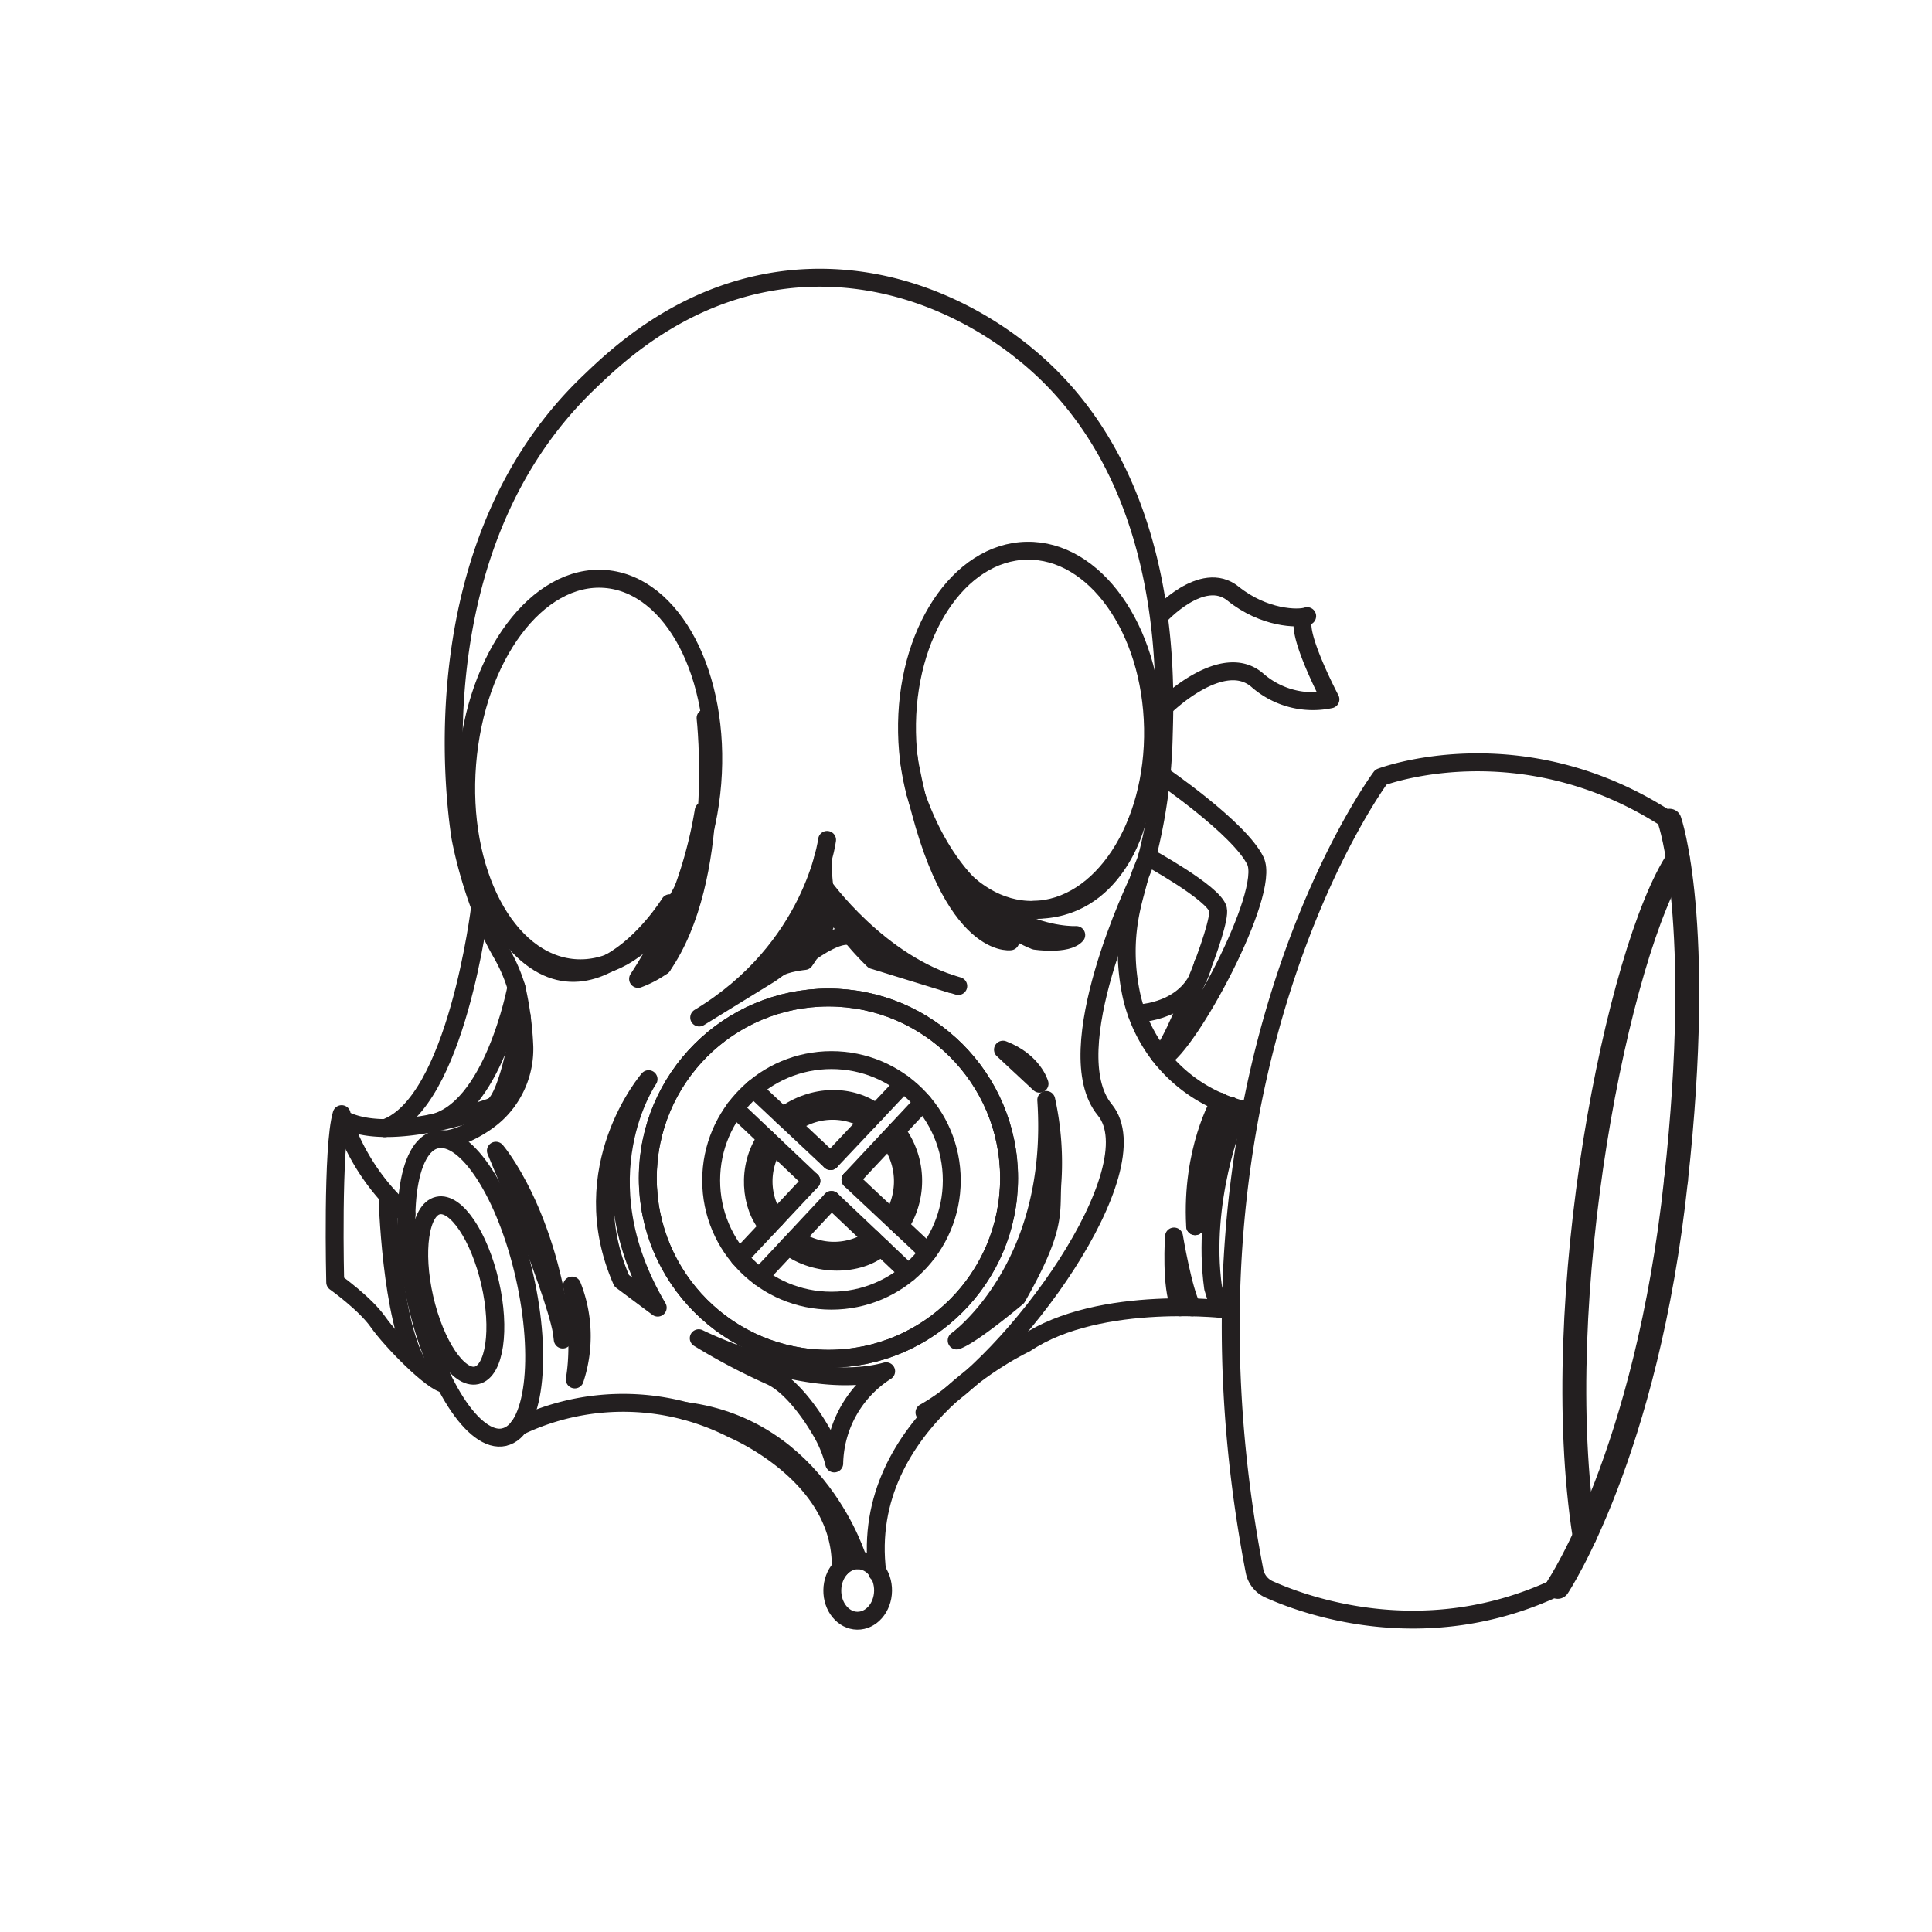 <svg id="circle" xmlns="http://www.w3.org/2000/svg" viewBox="0 0 300 300"><defs><style>.cls-1,.cls-2{fill:none;stroke:#231f20;stroke-linecap:round;stroke-linejoin:round;}.cls-1{stroke-width:2.78px;}.cls-2{stroke-width:3.71px;}</style></defs><title>Artboard 3</title><path class="cls-1" d="M158.79,54.65C181.84,73,181,104.72,180.71,114.08A83,83,0,0,1,178.13,133c-.26,1-1.11,2.68-1.34,3.72-.62,2.71-2.89,8.51-1.25,17.09a23.51,23.51,0,0,0,18.16,18.66"/><path class="cls-1" d="M69.21,176.91c1.94-.1,6-2,8.34-4.45a13.8,13.8,0,0,0,3.87-9.89,49.75,49.75,0,0,0-1.24-9.27A25.1,25.1,0,0,0,78,148.21c-4.75-8.1-6.51-18.21-6.51-18.21-.86-5.64-6.28-45.45,19.89-70.56,4.55-4.37,15.63-15,32.83-16.21C142.4,42,155.49,52,158.79,54.65"/><path class="cls-1" d="M191.12,203.39s-20.28-2.56-31.89,5.23c0,0-26,12-23,35.58"/><path class="cls-1" d="M80.57,221.52a37.4,37.4,0,0,1,25.86-2.42,38.06,38.06,0,0,1,7.39,2.85s17.06,7.08,16.72,21.51"/><circle class="cls-1" cx="128.64" cy="182.94" r="28.05"/><circle class="cls-1" cx="128.64" cy="182.94" r="28.05"/><circle class="cls-1" cx="129.11" cy="183.29" r="18.68"/><path class="cls-2" d="M241.88,246.41s13.84-20.65,18.37-63.18"/><path class="cls-1" d="M259.21,127.44c-23-15.11-44.78-6.77-44.78-6.77S180,166.86,194.8,243.94a3.94,3.94,0,0,0,2.27,2.86c5.83,2.61,24.41,9.31,44.81-.39"/><path class="cls-2" d="M260.25,183.23c4.44-40.32-1-55.79-1-55.79"/><path class="cls-2" d="M260.55,133.42c-9.27,13.93-20.26,68.37-14.49,105.16"/><path class="cls-1" d="M180.05,95.66s6.64-7.34,11.41-3.49,10.08,4,11.52,3.5"/><path class="cls-1" d="M180.78,109.82s8.94-8.89,14.42-4.23a13.09,13.09,0,0,0,11.39,3s-5.2-9.86-4.22-12.39"/><path class="cls-1" d="M180.33,120.32s12.17,8.32,14.61,13.36-10.42,28.76-14.47,30.7"/><path class="cls-1" d="M178.13,133s10.4,5.67,11,8.19c.29,1.23-1.35,6.3-3.36,11.21-2.13,5.22-4.7,11.32-5.78,11.4"/><path class="cls-1" d="M176.52,157.37s8.55-.07,10.29-7.71"/><ellipse class="cls-1" cx="133.18" cy="246.95" rx="4.69" ry="3.94" transform="translate(-115.74 376.43) rotate(-89.14)"/><ellipse class="cls-1" cx="90.86" cy="119.9" rx="30.21" ry="19.03" transform="matrix(0.08, -1, 1, 0.08, -35.6, 201.38)"/><ellipse class="cls-1" cx="159.95" cy="113.39" rx="19.1" ry="27.89" transform="translate(-2.06 2.96) rotate(-1.05)"/><path class="cls-1" d="M102.86,150c9.49-13.72,6.7-38.51,6.7-38.51"/><path class="cls-1" d="M144,127.76c3.68,13.39,16.73,18.32,16.73,18.32s4.93.73,6.39-.89c0,0-17.15.94-25-22.15"/><path class="cls-1" d="M78.28,223.16c-4.65,1.05-10.77-8.44-13.67-21.22s-1.48-24,3.17-25,10.76,8.44,13.66,21.21,1.49,24-3.16,25"/><path class="cls-1" d="M74,213.57c-2.81.64-6.44-4.76-8.09-12s-.72-13.73,2.09-14.37,6.44,4.76,8.1,12,.72,13.73-2.1,14.37"/><path class="cls-1" d="M78.74,171s-17.49,7.07-25.47,2.79c0,0,.16.54.51,1.44a34.09,34.09,0,0,0,9.34,13.29"/><path class="cls-1" d="M53.05,173c-1.52,5-1,26.11-1,26.11s4.65,3.3,6.67,6.19,8.41,9.41,10.4,9.62"/><path class="cls-1" d="M74.55,140.85s-3.66,30.49-14.82,34.34"/><path class="cls-1" d="M81,157.78s-1.87,12.63-4.56,14.09"/><path class="cls-1" d="M148.8,153.11c-12.32-3.43-21-15.63-21-15.63s-1.91,9.53-8.18,13.72L108.57,158c17.75-10.71,19.86-27.58,19.86-27.58"/><path class="cls-1" d="M127.8,133.3s-.2,5,1,7.19a41.7,41.7,0,0,0,6.83,8.6l12,3.69"/><path class="cls-1" d="M128.85,140.49c.08,3.21-3.9,8.73-3.9,8.73s-3,.29-4.16,1.14"/><path class="cls-1" d="M162.46,170.8a45.4,45.4,0,0,1,.94,13.08c-.25,4.51.69,6.75-5.47,17.58,0,0-6.9,5.82-9.38,6.69,0,0,15.69-11.18,13.91-37.35"/><path class="cls-1" d="M102.13,203.05c-12-20.27-1.42-35.48-1.42-35.48s-11.88,13.73-4.18,31.3Z"/><path class="cls-1" d="M137.6,212.93c-12.23,3.34-29.1-5.13-29.1-5.13a96.72,96.72,0,0,0,11.09,5.85c4,1.77,7.6,8.09,7.6,8.09a18.86,18.86,0,0,1,2.35,5.5,17.39,17.39,0,0,1,8.06-14.31"/><path class="cls-1" d="M87.38,208C85.2,188.16,77,178.68,77,178.68S87.25,202.91,87.38,208"/><path class="cls-1" d="M89.25,214.2a21.33,21.33,0,0,0-.42-14.58s1.52,8.26.42,14.58"/><line class="cls-1" x1="132.06" y1="183.18" x2="144.08" y2="194.46"/><line class="cls-1" x1="117" y1="169.06" x2="128.97" y2="180.29"/><line class="cls-1" x1="129.11" y1="186.33" x2="141.04" y2="197.65"/><line class="cls-1" x1="114.13" y1="172.12" x2="125.99" y2="183.37"/><line class="cls-1" x1="125.99" y1="183.37" x2="114.8" y2="195.29"/><line class="cls-1" x1="140.27" y1="168.31" x2="128.97" y2="180.29"/><line class="cls-1" x1="129.11" y1="186.33" x2="117.94" y2="198.27"/><line class="cls-1" x1="143.31" y1="171.16" x2="132.06" y2="183.18"/><path class="cls-1" d="M120.4,189.33a10.38,10.38,0,0,1-.21-11.46"/><path class="cls-1" d="M135.46,192.35a10.43,10.43,0,0,1-11.91,0"/><path class="cls-1" d="M138,176.87a10.88,10.88,0,0,1,.57,12.3"/><path class="cls-1" d="M123.09,174.5a10.54,10.54,0,0,1,11.75-.43"/><path class="cls-1" d="M121.55,173.33c4.79-3.55,10.66-3.42,14.51-.55"/><path class="cls-1" d="M139.17,175.59a12.8,12.8,0,0,1,.54,14.77"/><path class="cls-1" d="M119.3,190.5c-2.83-3.16-3.4-9.38-.32-13.78"/><path class="cls-1" d="M136.84,193.66c-3.49,3-10.19,3.06-14.44-.16"/><path class="cls-1" d="M193,172.24l-1.24,1.4s-5.27,12.78-3.39,26.34l1,3.23"/><path class="cls-1" d="M185.58,190.4c-.65-11.89,3.83-19.36,3.83-19.36"/><path class="cls-1" d="M183.22,203c-1.47-3.19-.92-11-.92-11s1.42,8.49,2.81,11"/><path class="cls-1" d="M126,147.78s5.07-3.73,6.61-2"/><path class="cls-1" d="M133.25,242.26s-6.06-20.52-26.82-23.16"/><path class="cls-1" d="M161.42,168.28s-.95-3.47-5.68-5.29Z"/><path class="cls-1" d="M191.07,171.67s-3.41,6.34-5.49,18.73"/><path class="cls-1" d="M60.17,185.68s.48,19.08,4.75,26.28"/><path class="cls-1" d="M109.27,125.89A67.12,67.12,0,0,1,99.08,152a16.15,16.15,0,0,0,3.78-2"/><path class="cls-1" d="M141.09,117.5s2.65,21.95,15.79,28.67c0,0-10,1.47-15.59-27.38"/><path class="cls-1" d="M176.5,127.67s-3.25,13.81-16,13.61"/><path class="cls-1" d="M104,140.25s-15.27,24.78-28.5-.66"/><path class="cls-1" d="M80.18,153.3s-3.66,19.39-13.4,21.19"/><path class="cls-1" d="M176.79,136.67s-12.78,26.49-5.24,35.66-14,39.16-28,47"/></svg>